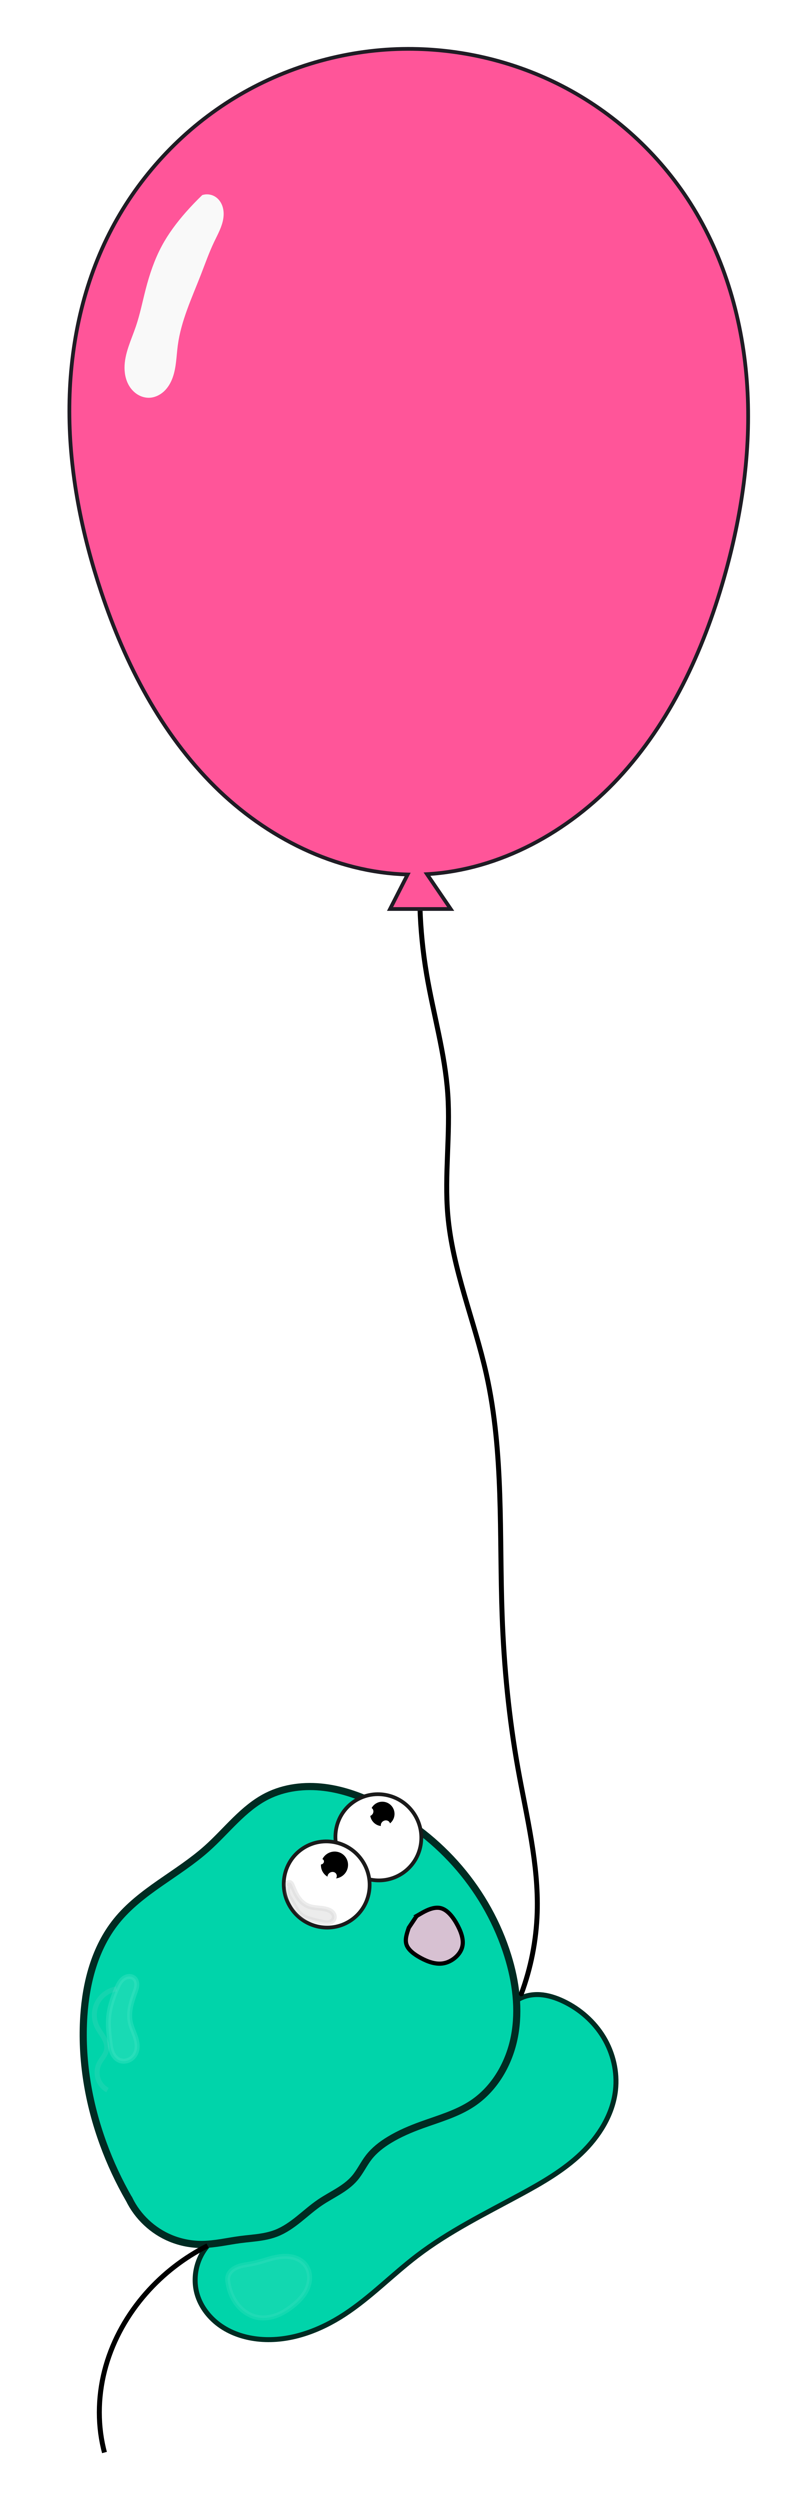 <?xml version="1.0" encoding="UTF-8" standalone="no"?>
<svg
   xmlns:dc="http://purl.org/dc/elements/1.1/"
   xmlns:cc="http://creativecommons.org/ns#"
   xmlns:rdf="http://www.w3.org/1999/02/22-rdf-syntax-ns#"
   xmlns:svg="http://www.w3.org/2000/svg"
   xmlns="http://www.w3.org/2000/svg"
   xmlns:sodipodi="http://sodipodi.sourceforge.net/DTD/sodipodi-0.dtd"
   xmlns:inkscape="http://www.inkscape.org/namespaces/inkscape"
   width="42.429mm"
   height="133.081mm"
   version="1.1"
   viewBox="0 0 42.429 133.081"
   id="svg85"
   sodipodi:docname="ribosome_f.svg"
   inkscape:version="1.0.1 (0767f8302a, 2020-10-17)">
  <sodipodi:namedview
     pagecolor="#ffffff"
     bordercolor="#666666"
     borderopacity="1"
     objecttolerance="10"
     gridtolerance="10"
     guidetolerance="10"
     inkscape:pageopacity="0"
     inkscape:pageshadow="2"
     inkscape:window-width="1848"
     inkscape:window-height="1043"
     id="namedview87"
     showgrid="false"
     fit-margin-top="2.5"
     fit-margin-left="2.5"
     fit-margin-right="2.5"
     fit-margin-bottom="2.5"
     lock-margins="true"
     inkscape:zoom="1.5501633"
     inkscape:cx="43.036168"
     inkscape:cy="331.97675"
     inkscape:window-x="72"
     inkscape:window-y="0"
     inkscape:window-maximized="1"
     inkscape:current-layer="svg85" />
  <defs
     id="defs29">
    <filter
       id="filter1223"
       x="-0.107"
       y="-0.12"
       width="1.213"
       height="1.239"
       color-interpolation-filters="sRGB">
      <feGaussianBlur
         stdDeviation="0.02"
         id="feGaussianBlur2" />
    </filter>
    <filter
       id="filter1247"
       x="-0.151"
       y="-0.169"
       width="1.301"
       height="1.338"
       color-interpolation-filters="sRGB">
      <feGaussianBlur
         stdDeviation="0.028"
         id="feGaussianBlur5" />
    </filter>
    <filter
       id="filter1259"
       x="-0.12"
       y="-0.135"
       width="1.241"
       height="1.27"
       color-interpolation-filters="sRGB">
      <feGaussianBlur
         stdDeviation="0.014"
         id="feGaussianBlur8" />
    </filter>
    <filter
       id="filter1279"
       x="-0.321"
       y="-0.36"
       width="1.643"
       height="1.721"
       color-interpolation-filters="sRGB">
      <feGaussianBlur
         stdDeviation="0.06"
         id="feGaussianBlur11" />
    </filter>
    <filter
       id="filter1760"
       x="-0.929"
       y="-0.455"
       width="2.859"
       height="1.911"
       color-interpolation-filters="sRGB">
      <feGaussianBlur
         stdDeviation="0.573"
         id="feGaussianBlur14" />
    </filter>
    <filter
       id="filter1864"
       x="-0.098"
       y="-0.086"
       width="1.196"
       height="1.172"
       color-interpolation-filters="sRGB">
      <feGaussianBlur
         stdDeviation="0.133"
         id="feGaussianBlur17" />
    </filter>
    <filter
       id="filter1976"
       x="-0.14"
       y="-0.172"
       width="1.281"
       height="1.344"
       color-interpolation-filters="sRGB">
      <feGaussianBlur
         stdDeviation="0.245"
         id="feGaussianBlur20" />
    </filter>
    <filter
       id="filter1000"
       x="-0.136"
       y="-0.114"
       width="1.272"
       height="1.228"
       color-interpolation-filters="sRGB">
      <feGaussianBlur
         stdDeviation="0.203"
         id="feGaussianBlur23" />
    </filter>
    <filter
       id="filter4269"
       x="-0.54"
       y="-0.263"
       width="2.08"
       height="1.526"
       color-interpolation-filters="sRGB">
      <feGaussianBlur
         stdDeviation="1.188"
         id="feGaussianBlur26" />
    </filter>
  </defs>
  <path
     d="m 11.054,119.539 c -0.598,0.696 -0.816,1.7 -0.56,2.581 0.203,0.699 0.685,1.301 1.288,1.708 0.603,0.407 1.322,0.626 2.047,0.69 1.592,0.14 3.178,-0.45 4.514,-1.326 1.382,-0.906 2.542,-2.109 3.855,-3.113 1.701,-1.3 3.637,-2.251 5.519,-3.272 1.145,-0.621 2.287,-1.28 3.229,-2.18 0.942,-0.9 1.677,-2.073 1.821,-3.367 0.108,-0.971 -0.127,-1.972 -0.63,-2.81 -0.504,-0.837 -1.27,-1.509 -2.153,-1.927 -0.388,-0.183 -0.803,-0.32 -1.232,-0.348 -0.428,-0.027 -0.871,0.06 -1.23,0.296 -0.027,0.018 -0.053,0.036 -0.079,0.056"
     fill="#00d4aa"
     stroke="#002b22"
     stroke-width="0.265px"
     id="path33" />
  <g
     id="g51"
     transform="translate(-21.928,-38.701)">
    <g
       id="g41">
      <path
         d="m 28.797,155.76 c -0.539,-0.937 -0.998,-1.92 -1.369,-2.935 -0.796,-2.172 -1.191,-4.503 -1.038,-6.812 0.119,-1.802 0.6,-3.636 1.73,-5.045 1.294,-1.614 3.282,-2.496 4.824,-3.874 1.059,-0.947 1.933,-2.146 3.201,-2.785 0.931,-0.469 2.013,-0.593 3.048,-0.464 1.035,0.128 2.028,0.498 2.957,0.97 1.612,0.819 3.062,1.956 4.235,3.332 1.159,1.36 2.046,2.953 2.576,4.659 0.429,1.381 0.625,2.859 0.357,4.279 -0.268,1.421 -1.036,2.779 -2.238,3.582 -0.816,0.544 -1.779,0.811 -2.7,1.145 -0.597,0.216 -1.185,0.465 -1.727,0.795 -0.413,0.251 -0.802,0.552 -1.097,0.934 -0.272,0.352 -0.459,0.767 -0.749,1.105 -0.489,0.571 -1.216,0.867 -1.839,1.288 -0.398,0.269 -0.756,0.591 -1.13,0.891 -0.374,0.3 -0.772,0.582 -1.22,0.754 -0.425,0.163 -0.881,0.222 -1.333,0.27 -0.188,0.02 -0.377,0.039 -0.564,0.064 -0.676,0.089 -1.345,0.253 -2.026,0.259 -0.571,0.005 -1.143,-0.105 -1.671,-0.321 -0.962,-0.394 -1.77,-1.153 -2.223,-2.089 z"
         fill="#00d4aa"
         stroke="#002b22"
         stroke-width="0.38"
         id="path35" />
      <ellipse
         transform="rotate(-34.994)"
         cx="-43.817"
         cy="135.95"
         rx="2.278"
         ry="2.302"
         fill="#ffffff"
         stroke="#1a1a1a"
         stroke-width="0.2"
         id="ellipse37" />
      <ellipse
         transform="rotate(-34.994)"
         cx="-47.511"
         cy="136.43"
         rx="2.278"
         ry="2.302"
         fill="#ffffff"
         stroke="#1a1a1a"
         stroke-width="0.2"
         id="ellipse39" />
    </g>
    <g
       stroke="#000000"
       id="g49">
      <ellipse
         transform="rotate(-34.994)"
         cx="-46.577"
         cy="135.82"
         rx="0.541"
         ry="0.531"
         stroke-width="0.368"
         id="ellipse43" />
      <circle
         transform="rotate(-34.994)"
         cx="-42.93"
         cy="135.05"
         r="0.484"
         stroke-width="0.332"
         id="circle45" />
      <path
         d="m 44.33,140.56 c 0.222,-0.127 0.667,-0.382 1.05,-0.292 0.383,0.09 0.704,0.524 0.924,0.95 0.22,0.427 0.34,0.846 0.199,1.217 -0.141,0.371 -0.542,0.694 -0.96,0.772 -0.418,0.078 -0.854,-0.088 -1.22,-0.287 -0.366,-0.199 -0.66,-0.431 -0.754,-0.704 -0.094,-0.273 0.014,-0.587 0.121,-0.901 0.139,-0.209 0.279,-0.418 0.349,-0.523 0.07,-0.105 0.069,-0.104 0.292,-0.232 z"
         fill="#d7c1d2"
         stroke-width="0.222px"
         id="path47" />
    </g>
  </g>
  <g
     fill="#ffffff"
     stroke="#ffffff"
     id="g61"
     transform="translate(-21.928,-38.701)">
    <ellipse
       transform="rotate(-34.994,92.263,293.48)"
       cx="137.96"
       cy="136.39"
       rx="0.224"
       ry="0.2"
       filter="url(#filter1279)"
       stroke-width="0.065"
       id="ellipse53" />
    <ellipse
       transform="rotate(-34.994,92.263,293.48)"
       cx="137.93"
       cy="135.41"
       rx="0.137"
       ry="0.122"
       filter="url(#filter1259)"
       stroke-width="0.04"
       id="ellipse55" />
    <ellipse
       transform="rotate(-34.994,92.263,293.48)"
       cx="141.86"
       cy="135.77"
       rx="0.224"
       ry="0.2"
       filter="url(#filter1247)"
       stroke-width="0.065"
       id="ellipse57" />
    <ellipse
       transform="rotate(-34.994,92.263,293.48)"
       cx="141.53"
       cy="134.69"
       rx="0.224"
       ry="0.2"
       filter="url(#filter1223)"
       stroke-width="0.065"
       id="ellipse59" />
  </g>
  <g
     stroke-width="0.265px"
     id="g71"
     transform="translate(-21.928,-38.701)">
    <path
       d="M 45.973,141.6"
       fill="none"
       stroke="#000000"
       id="path63" />
    <path
       transform="rotate(-34.994,92.263,293.48)"
       d="m 125.13,134.71 c -0.47,0.294 -0.922,0.629 -1.268,1.062 -0.244,0.305 -0.429,0.652 -0.617,0.994 -0.093,0.17 -0.189,0.342 -0.24,0.529 -0.051,0.187 -0.054,0.395 0.034,0.568 0.048,0.095 0.122,0.176 0.212,0.235 0.089,0.058 0.193,0.094 0.299,0.105 0.212,0.021 0.429,-0.059 0.587,-0.202 0.194,-0.176 0.296,-0.432 0.365,-0.685 0.069,-0.253 0.112,-0.515 0.218,-0.755 0.108,-0.243 0.277,-0.455 0.47,-0.638 0.193,-0.183 0.409,-0.339 0.627,-0.493 0.107,-0.075 0.216,-0.152 0.298,-0.254 0.041,-0.051 0.075,-0.108 0.096,-0.17 0.021,-0.062 0.029,-0.129 0.017,-0.193 -0.018,-0.108 -0.089,-0.203 -0.181,-0.261 -0.092,-0.059 -0.204,-0.082 -0.313,-0.078 -0.218,0.008 -0.417,0.121 -0.602,0.237 z"
       fill="#aaffee"
       filter="url(#filter1864)"
       opacity="0.381"
       stroke="#aaffee"
       id="path65" />
    <path
       transform="rotate(-34.994,92.263,293.48)"
       d="m 121.03,150.9 c -0.195,0.396 -0.306,0.839 -0.278,1.28 0.028,0.441 0.203,0.878 0.518,1.187 0.237,0.232 0.543,0.385 0.864,0.469 0.321,0.083 0.656,0.099 0.987,0.08 0.425,-0.024 0.859,-0.109 1.216,-0.343 0.178,-0.117 0.334,-0.27 0.443,-0.453 0.109,-0.183 0.169,-0.397 0.158,-0.61 -0.013,-0.252 -0.124,-0.493 -0.286,-0.686 -0.162,-0.193 -0.373,-0.341 -0.597,-0.457 -0.449,-0.23 -0.952,-0.332 -1.413,-0.537 -0.25,-0.111 -0.49,-0.252 -0.757,-0.308 -0.134,-0.028 -0.274,-0.034 -0.406,-0.003 -0.133,0.031 -0.259,0.102 -0.344,0.208 -0.042,0.052 -0.073,0.111 -0.103,0.171 z"
       fill="#d5fff6"
       filter="url(#filter1976)"
       opacity="0.293"
       stroke="#d5fff6"
       id="path67" />
    <path
       transform="rotate(-34.994,92.263,293.48)"
       d="m 135.74,135.5 c -0.141,0.085 -0.243,0.232 -0.274,0.394 -0.014,0.073 -0.014,0.148 -0.017,0.223 -0.008,0.193 -0.04,0.385 -0.049,0.579 -0.009,0.193 0.005,0.392 0.083,0.569 0.061,0.14 0.16,0.259 0.257,0.377 0.137,0.165 0.275,0.33 0.428,0.48 0.079,0.077 0.164,0.151 0.266,0.191 0.051,0.02 0.106,0.032 0.161,0.029 0.055,-0.002 0.11,-0.018 0.155,-0.05 0.048,-0.033 0.083,-0.081 0.104,-0.135 0.021,-0.054 0.026,-0.113 0.02,-0.17 -0.012,-0.115 -0.071,-0.22 -0.142,-0.311 -0.108,-0.139 -0.246,-0.252 -0.379,-0.367 -0.133,-0.115 -0.265,-0.236 -0.357,-0.387 -0.091,-0.149 -0.139,-0.323 -0.154,-0.497 -0.024,-0.288 0.04,-0.575 0.103,-0.857 0.008,-0.035 0.016,-0.07 0.015,-0.106 -3.2e-4,-0.036 -0.01,-0.072 -0.033,-0.1 -0.019,-0.022 -0.046,-0.037 -0.075,-0.041 -0.029,-0.004 -0.059,0.004 -0.083,0.021 -0.024,0.017 -0.04,0.044 -0.046,0.072 -0.006,0.029 2.2e-4,0.059 0.016,0.084 z"
       fill="#999999"
       filter="url(#filter1760)"
       opacity="0.428"
       stroke="#999999"
       id="path69" />
  </g>
  <g
     fill="none"
     stroke-width="0.265px"
     id="g79"
     transform="translate(-21.928,-38.701)">
    <path
       transform="rotate(-34.994,92.263,293.48)"
       d="m 121.64,138.85 c -0.12,-0.245 -0.142,-0.536 -0.06,-0.796 0.082,-0.26 0.267,-0.486 0.506,-0.618 0.122,-0.067 0.256,-0.11 0.386,-0.161 0.13,-0.051 0.259,-0.113 0.358,-0.211 0.084,-0.082 0.143,-0.186 0.182,-0.296 0.039,-0.11 0.058,-0.227 0.068,-0.343 0.02,-0.233 0.005,-0.47 0.047,-0.7 0.078,-0.425 0.363,-0.806 0.748,-1.002 0.385,-0.196 0.861,-0.2 1.25,-0.013"
       filter="url(#filter1000)"
       opacity="0.299"
       stroke="#dedbe3"
       id="path73" />
    <path
       d="m 44.284,86.983 c 0.037,1.196 0.155,2.389 0.354,3.569 0.36,2.134 0.982,4.229 1.128,6.389 0.144,2.136 -0.182,4.286 0,6.42 0.247,2.901 1.418,5.636 2.052,8.477 0.938,4.207 0.685,8.573 0.842,12.88 0.099,2.72 0.363,5.436 0.842,8.115 0.455,2.549 1.106,5.094 1.024,7.682 -0.047,1.473 -0.334,2.937 -0.846,4.319"
       stroke="#000000"
       stroke-linecap="round"
       id="path75" />
    <path
       d="m 32.982,158.24 c -1.243,0.625 -2.364,1.492 -3.282,2.537 -0.979,1.114 -1.728,2.436 -2.136,3.862 -0.407,1.426 -0.468,2.956 -0.127,4.399 0.017,0.07 0.034,0.141 0.053,0.21"
       stroke="#000000"
       id="path77" />
  </g>
  <path
     d="m 22.003,2.602 c -0.391,-0.005 -0.782,0.002 -1.173,0.023 -3.124,0.166 -6.199,1.172 -8.818,2.883 -2.619,1.711 -4.776,4.122 -6.189,6.912 -1.478,2.917 -2.136,6.213 -2.13,9.484 0.006,3.27 0.662,6.518 1.699,9.62 1.278,3.824 3.181,7.511 6.046,10.348 2.737,2.71 6.425,4.578 10.263,4.677 l -0.937,1.837 h 3.23 l -1.262,-1.854 c 3.876,-0.224 7.536,-2.254 10.186,-5.105 2.762,-2.971 4.515,-6.763 5.625,-10.664 0.942,-3.308 1.453,-6.761 1.236,-10.194 -0.217,-3.433 -1.182,-6.848 -3.027,-9.751 -1.677,-2.64 -4.069,-4.822 -6.852,-6.252 -2.434,-1.251 -5.162,-1.925 -7.899,-1.963 z"
     fill="#ff5599"
     stroke="#1f1c24"
     stroke-width="0.2"
     id="path81" />
  <path
     d="m 9.912,11.275 c -0.495,0.562 -0.949,1.163 -1.302,1.823 -0.388,0.725 -0.651,1.511 -0.856,2.307 -0.17,0.659 -0.302,1.328 -0.521,1.972 -0.247,0.725 -0.606,1.438 -0.604,2.204 0.001,0.383 0.1,0.774 0.329,1.081 0.115,0.153 0.261,0.284 0.43,0.375 0.169,0.091 0.36,0.14 0.552,0.136 0.291,-0.007 0.572,-0.14 0.786,-0.337 0.214,-0.198 0.365,-0.457 0.464,-0.731 0.199,-0.548 0.198,-1.144 0.275,-1.722 0.174,-1.31 0.749,-2.526 1.228,-3.758 0.228,-0.586 0.436,-1.181 0.707,-1.749 0.192,-0.403 0.419,-0.8 0.487,-1.241 0.034,-0.221 0.026,-0.45 -0.046,-0.661 -0.072,-0.211 -0.212,-0.403 -0.404,-0.516 -0.199,-0.118 -0.45,-0.146 -0.67,-0.074 -0.298,0.286 -0.583,0.584 -0.856,0.893 z"
     fill="#f9f9f9"
     filter="url(#filter4269)"
     stroke-width="0"
     id="path83" />
</svg>

